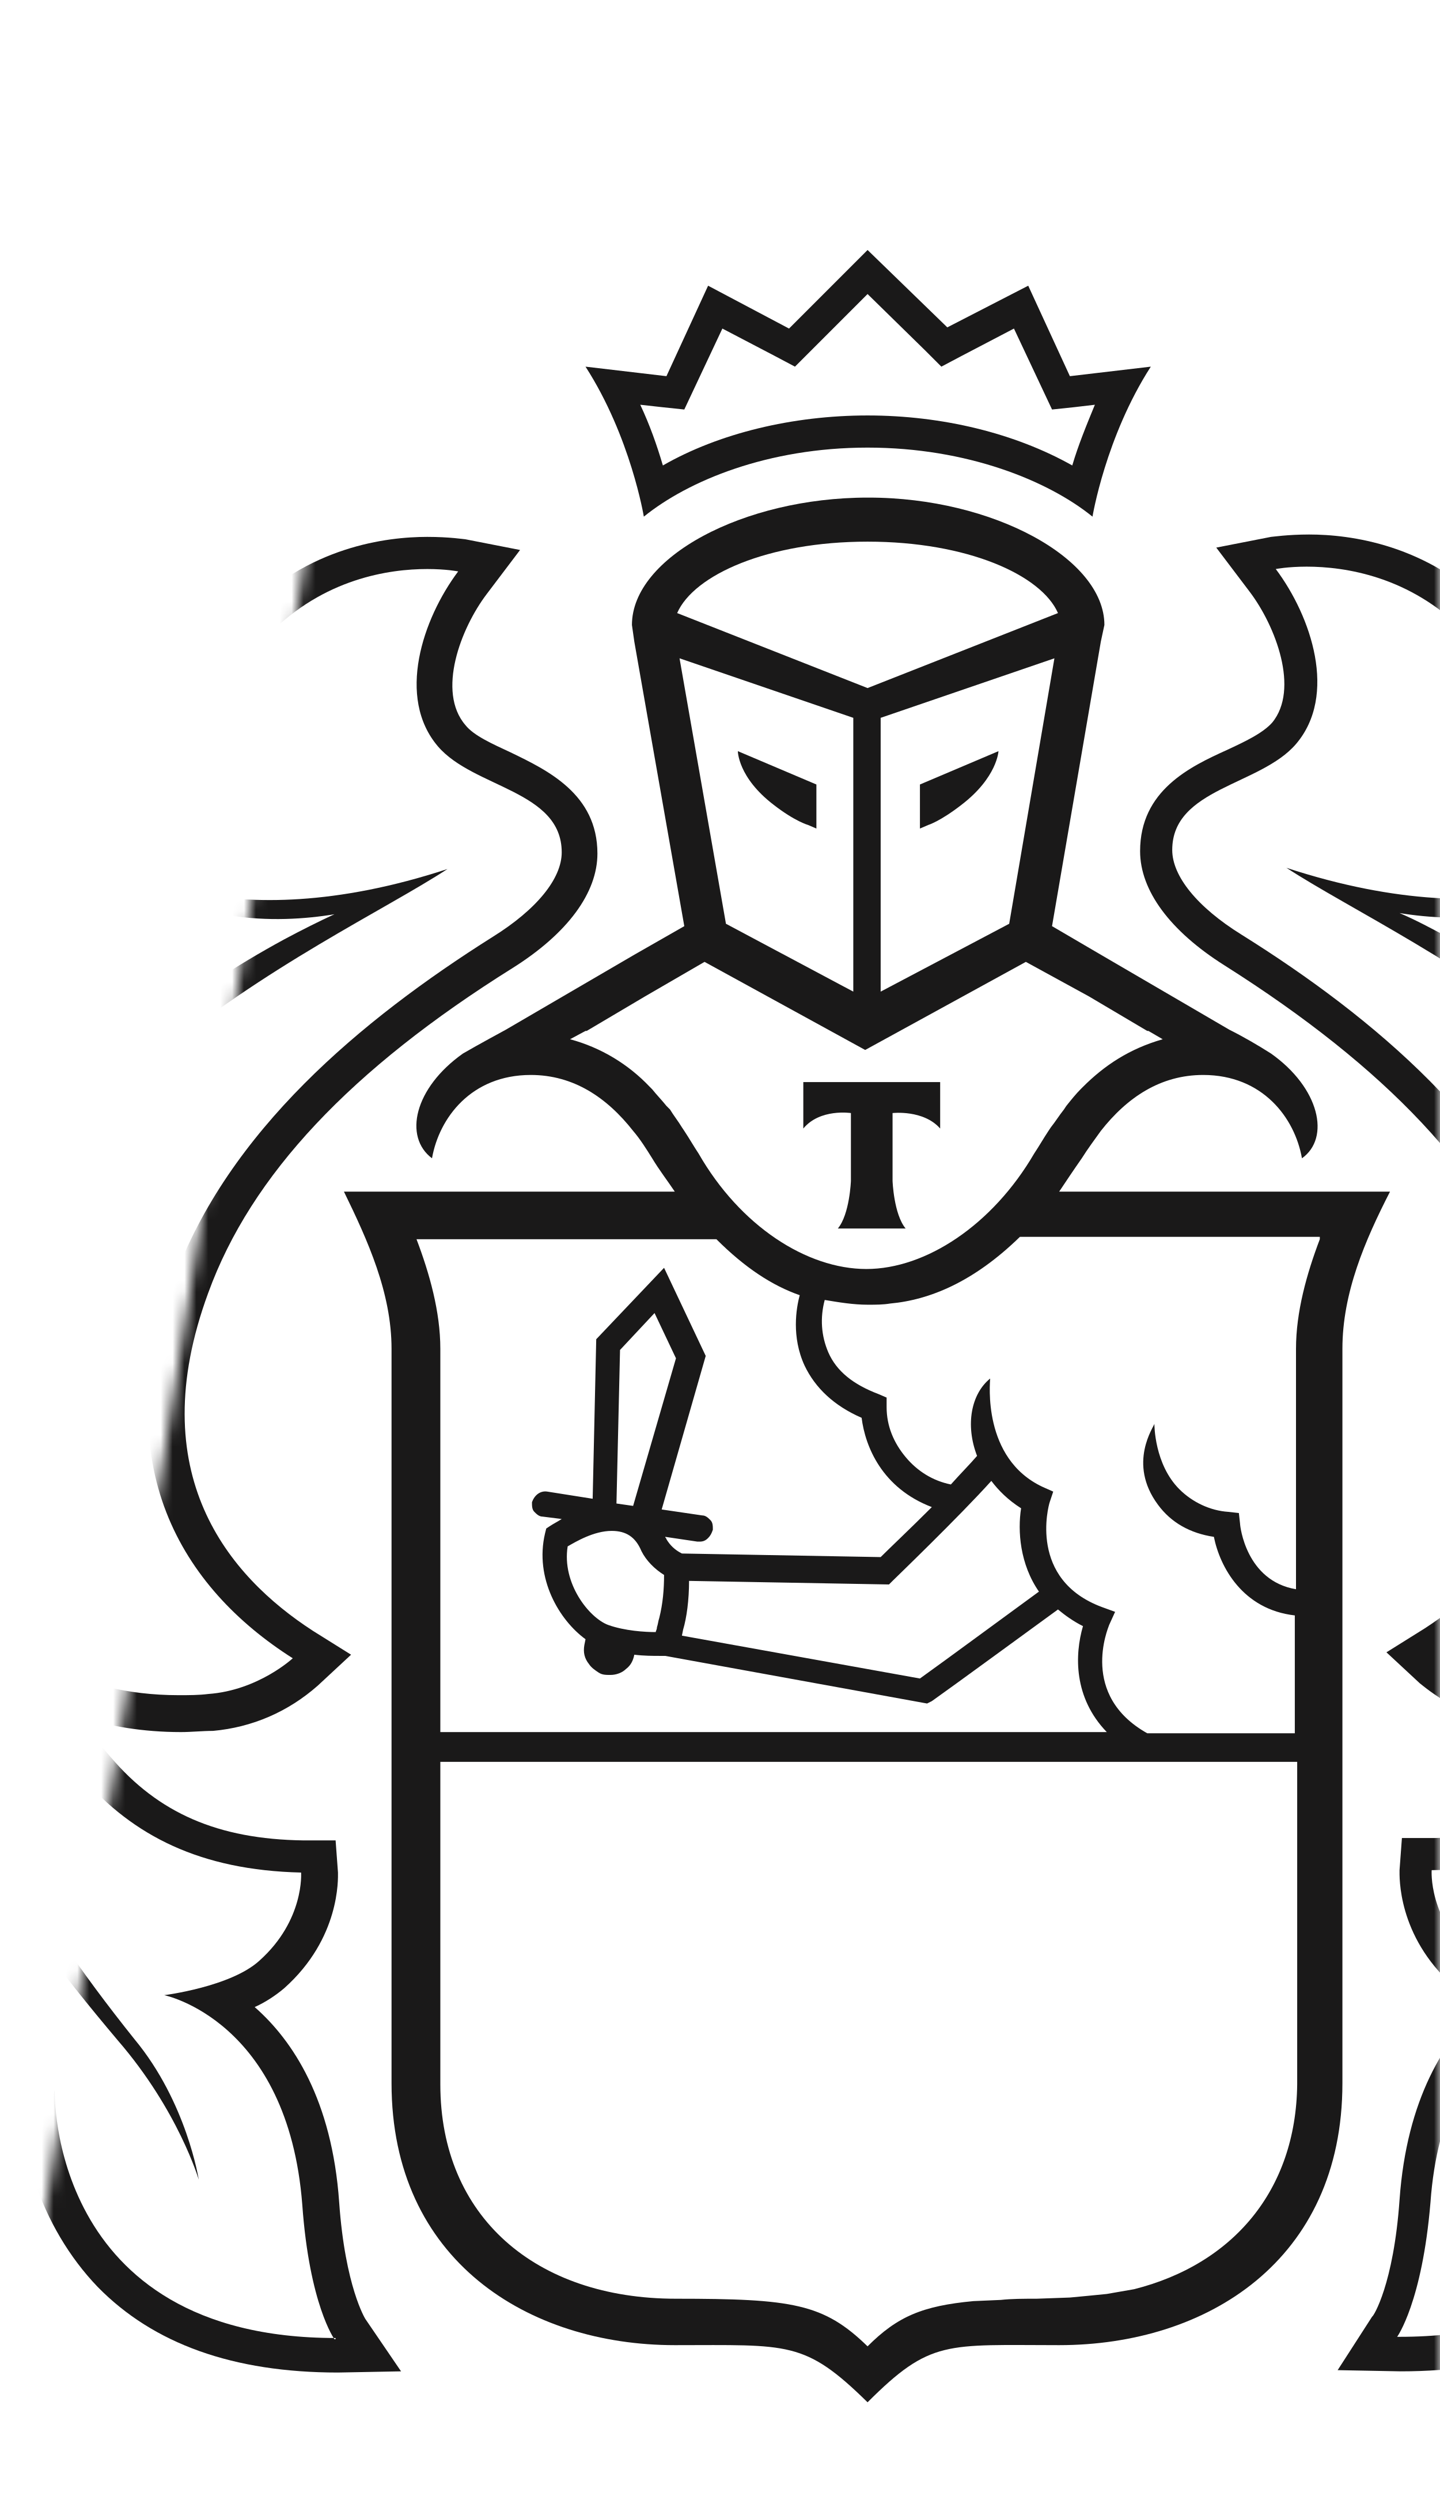 <svg width="121" height="210" viewBox="0 0 121 210" fill="none" xmlns="http://www.w3.org/2000/svg">
<mask id="mask0" mask-type="alpha" maskUnits="userSpaceOnUse" x="0" y="0" width="121" height="210">
<path d="M33 0H116C118.761 0 121 2.239 121 5V205C121 207.761 118.761 210 116 210H0L33 0Z" fill="url(#paint0_linear)"/>
</mask>
<g mask="url(#mask0)">
<path fill-rule="evenodd" clip-rule="evenodd" d="M55.6 34.2L57.5 34.4L58.3 32.7L60.7 27.6L65.1 29.9L66.8 30.8L72.9 24.7L77.7 29.4L79.1 30.8L80.8 29.9L85.2 27.6L87.6 32.7L88.4 34.4L90.3 34.2L92 34C91.3 35.7 90.6 37.4 90.1 39.1C85.3 36.4 79.2 34.9 72.9 34.9C66.6 34.9 60.4 36.4 55.7 39.1C55.2 37.4 54.6 35.7 53.8 34L55.6 34.2ZM72.9 37.6C81.3 37.6 88.1 40.4 91.8 43.4C91.8 43.4 92.9 36.7 96.7 30.8L89.9 31.6L86.4 24L79.6 27.5L72.9 21L66.3 27.6L59.5 24L56 31.6L49.2 30.8C53 36.7 54.1 43.4 54.1 43.4C57.8 40.4 64.5 37.6 72.9 37.6ZM179.8 150C179.8 150 176.9 155.1 170.1 155.1H170C161.9 155 158.6 150.1 158.6 150.1C158.6 150.1 159.1 156.5 156.2 165.2C152.7 175.7 156.2 183.1 156.2 183.1C156.2 183.1 154.3 183.6 152.1 183.6C151.3 183.6 150.4 183.5 149.6 183.3C142.8 181.7 141.2 175.5 141.2 175.5C141.2 175.5 141.8 196.3 117.6 196.3H117.4C117.4 196.3 119.5 193.4 120.2 185C121.3 169.6 131.8 167.4 131.8 167.4C131.8 167.4 126.2 166.7 123.8 164.5C120 161.1 120.3 157.1 120.3 157.1C128.8 157 134.4 154.1 138.7 149.1C141.4 145.9 143.3 142.1 144.1 138C144.1 138 139.5 142.2 130.7 142.2C129.9 142.2 129.1 142.2 128.2 142.1C124 141.8 121.1 139.1 121.1 139.1C130.3 133.2 136.8 122.8 131.1 107.3C126.5 94.8 115.5 85.5 104.3 78.5C100.6 76.2 98.5 73.6 98.5 71.4C98.5 66.2 105.9 66 108.9 62.5C112.4 58.4 110.2 51.8 107.2 47.8C107.2 47.8 108.2 47.6 109.8 47.6C113 47.6 118.5 48.4 123.1 53.1C129.1 59.4 126.6 66.2 126.6 66.2L128.2 66.5C129.2 66.7 130.1 66.7 131.1 66.8H131.8C140.6 66.8 144.5 57.6 144.5 57.6C144.5 57.6 153.8 69.1 140.1 78.1C137.7 79.6 136.7 81.1 137 82.6L137.2 83.6L138.2 83.8C148.2 86.5 153.2 93.4 159.4 101.2C168.8 113.1 182 113.5 183.6 113.5H183.8C183.8 113.5 180.8 123.1 171.9 123.1C171.8 123.1 171.6 123.1 171.5 123.1C167.4 123 165.3 121.4 165.3 121.4C165.3 121.4 163.7 143.3 179.8 150ZM171.9 126.2C182.8 126.2 186.5 115.1 186.6 114.6L187.8 110.7L183.7 110.8C182.3 110.8 170.2 110.5 161.7 99.6L160.9 98.6C155.3 91.5 150 84.7 140.6 81.7C141 81.4 141.4 81.1 141.8 80.8C146.8 77.5 149.7 73.5 150.5 68.8C151.6 61.8 147.1 56.2 146.9 56L143.9 52.2L142 56.7C141.9 57 138.7 64.1 132 64.1H131.5C131.1 64.1 130.6 64.1 130.2 64C130.4 60.8 129.9 55.9 125.4 51.3C120 45.7 113.4 44.9 110 44.9C108.2 44.9 106.9 45.1 106.8 45.1L102.2 46L105 49.7C107.2 52.6 109.2 57.9 106.9 60.7C106.1 61.6 104.6 62.3 103.1 63C100 64.4 95.8 66.4 95.8 71.5C95.8 74.8 98.3 78.2 102.9 81.1C116.5 89.7 124.9 98.6 128.5 108.4C134.1 123.6 126.8 132.2 119.7 136.8L116.5 138.8L119.3 141.4C119.7 141.7 123.1 144.7 128.1 145.2C129.1 145.3 130 145.3 130.8 145.3C134 145.3 136.8 144.8 139 144.1C138.3 145.3 137.6 146.4 136.7 147.4C132.6 152.1 127.7 154.3 120.5 154.4H117.8L117.6 157.1C117.6 157.6 117.4 162.6 122.1 166.8C122.8 167.5 123.7 168 124.6 168.4C121.4 171.3 118.2 176.3 117.6 184.8C117.1 191.9 115.4 194.6 115.3 194.6L112.4 199.1L117.7 199.2C126.5 199.2 133.2 196.8 137.9 192C140.3 189.5 142.1 186.4 143.2 183.1C145.8 185.3 149.1 186.5 152.5 186.5C155 186.5 157.1 186 157.3 185.9L160.7 185L159.2 181.8C159.1 181.5 156.3 175.2 159.3 166.1C160.4 162.8 161.2 159.4 161.6 155.9C163.7 157 166.6 157.9 170.3 158C178.7 158 182.4 151.7 182.6 151.4L184.3 148.5L181.2 147.2C171.2 143 168.9 131.8 168.5 125.8C169.4 126 170.4 126.1 171.6 126.2H171.9Z" fill="#1A1919"/>
<path fill-rule="evenodd" clip-rule="evenodd" d="M159.6 78.7C161.6 78.7 164 79.4 166.2 81.7C173.2 88.8 179.8 89.2 179.8 89.2C178.6 91.8 175.2 94.2 171.6 94.2C170.8 94.2 169.9 94.1 169.1 93.8C164.3 92.2 162.5 84.9 154 80.4C154.1 80.3 156.5 78.7 159.6 78.7ZM152.7 82.9C156.8 85.1 159.1 88 161.2 90.6C163.2 93.1 165.2 95.5 168.2 96.6C169.3 97 170.4 97.1 171.6 97.1C176.1 97.1 180.7 94.3 182.5 90.4L184.2 86.5L180 86.2C179.8 86.2 174.4 85.7 168.3 79.5C165.8 77 162.8 75.6 159.6 75.6C155.6 75.6 152.7 77.6 152.4 77.8L148.5 80.5L152.7 82.9ZM154.6 121.5V121.6C152.1 101.8 137.8 87.5 121.8 78.8C120.3 78 119 77.3 117.6 76.7C122.5 77.5 130.3 77.5 136.3 72.3C136.3 72.3 127 79.1 108.1 72.9C113.3 76.3 123.5 81.1 132.8 88.9C156 109.4 139.4 129.3 139.4 129.3C147.8 120.6 148.1 111.2 145.6 103.6C150 110.9 152.8 119.8 152.4 130.8C151.8 146.5 143.1 160.1 134 171.1C129.6 176.4 128.7 182.9 128.7 182.9C128.7 182.9 130.5 177.2 135.5 171.2C145.2 159.8 153.6 147.9 154.6 130.8C155.6 133.9 159.8 142.5 166.3 145.8C166.6 146 158.3 141 154.6 121.5ZM28.2 196.4C4 196.4 4.6 175.6 4.6 175.6C4.6 175.6 2.9 181.8 -3.8 183.4C-4.6 183.6 -5.5 183.7 -6.3 183.7C-8.5 183.7 -10.4 183.2 -10.4 183.2C-10.4 183.2 -6.9 175.7 -10.4 165.3C-13.3 156.6 -12.8 150.2 -12.8 150.2C-12.8 150.2 -16.1 155.1 -24.2 155.2H-24.3C-31 155.2 -34 150.1 -34 150.1C-17.9 143.4 -19.4 121.7 -19.4 121.7C-19.4 121.7 -21.5 123.3 -25.6 123.4H-26C-35 123.3 -38 113.8 -38 113.8H-37.8C-36.2 113.8 -22.9 113.4 -13.6 101.5C-7.4 93.7 -2.4 86.8 7.6 84.1L8.6 83.9L8.8 82.9C9.1 81.4 8 79.9 5.7 78.4C-8.1 69.4 1.3 57.9 1.3 57.9C1.3 57.9 5.2 67 14 67H14.6C15.6 66.9 16.6 66.9 17.5 66.7L19.1 66.4C19.1 66.4 16.6 59.6 22.6 53.3C27.2 48.6 32.7 47.8 35.9 47.8C37.5 47.8 38.5 48 38.5 48C35.5 52 33.3 58.6 36.8 62.7C39.8 66.2 47.2 66.4 47.2 71.6C47.2 73.8 45.1 76.4 41.4 78.7C30.3 85.7 19.2 95 14.6 107.5C8.9 123.1 15.3 133.4 24.6 139.3C24.6 139.3 21.7 142 17.5 142.3C16.7 142.4 15.9 142.4 15 142.4C6.1 142.4 1.6 138.2 1.6 138.2C1.6 138.2 2.4 143.9 6.9 149.3C11.2 154.2 16.8 157.1 25.3 157.3C25.3 157.3 25.6 161.3 21.8 164.7C19.4 166.9 13.8 167.6 13.8 167.6C13.8 167.6 24.2 169.7 25.4 185.2C26 193.6 28.1 196.5 28.1 196.5H28.2V196.4ZM30.7 194.8C30.7 194.8 29 192.1 28.5 185C27.9 176.4 24.6 171.4 21.4 168.6C22.3 168.2 23.2 167.6 23.9 167C28.6 162.8 28.4 157.8 28.4 157.3L28.2 154.6H25.5C18.3 154.5 13.3 152.3 9.3 147.6C8.4 146.6 7.6 145.5 7 144.3C9.2 145 12 145.5 15.2 145.5C16.1 145.5 17 145.4 17.9 145.4C21.2 145.1 24.2 143.8 26.7 141.6L29.5 139L26.3 137C19.2 132.4 11.9 123.8 17.5 108.6C21.1 98.7 29.5 89.8 43.1 81.3C47.7 78.4 50.2 75 50.2 71.7C50.2 66.7 46 64.7 42.9 63.2C41.4 62.5 39.8 61.8 39.1 60.9C36.7 58.1 38.7 52.8 40.9 49.9L43.7 46.2L39.1 45.3C39 45.3 37.8 45.1 35.9 45.1C32.5 45.1 25.9 45.9 20.5 51.5C16 56.1 15.4 61.1 15.7 64.2C15.3 64.2 14.8 64.3 14.4 64.3H14C7.3 64.3 4.1 57.2 4 56.9L2 52.2L-1 56C-1.2 56.2 -5.7 61.8 -4.6 68.8C-3.9 73.5 -1 77.5 4.1 80.8C4.6 81.2 5 81.5 5.3 81.7C-4.2 84.8 -9.4 91.5 -15 98.6L-15.8 99.6C-24.3 110.5 -36.4 110.8 -37.8 110.8L-42 110.7L-40.7 114.6C-40.6 115.1 -37 126.2 -26 126.2H-25.5C-24.3 126.2 -23.3 126 -22.4 125.8C-22.8 131.9 -25.1 143.1 -35.1 147.2L-38.2 148.5L-36.5 151.4C-35.2 153.4 -33.3 155.1 -31.2 156.3C-29 157.4 -26.6 158 -24.2 158C-21.2 158 -18.2 157.3 -15.5 156C-15.2 158.7 -14.5 162.3 -13.2 166.2C-10.1 175.3 -13 181.7 -13.1 181.9L-14.6 185.1L-11.2 186C-11 186.1 -8.9 186.6 -6.4 186.6C-3 186.6 0.3 185.4 2.9 183.2C4 186.5 5.8 189.6 8.2 192.1C12.9 196.9 19.6 199.3 28.4 199.3L33.7 199.2L30.7 194.8Z" fill="#1A1919"/>
<path fill-rule="evenodd" clip-rule="evenodd" d="M-20.4 81.7C-18.2 79.4 -15.8 78.7 -13.7 78.7C-10.6 78.7 -8.2 80.4 -8.2 80.4C-16.7 84.9 -18.4 92.2 -23.3 93.8C-24.1 94.1 -24.9 94.2 -25.8 94.2C-29.4 94.2 -32.8 91.9 -34 89.3C-34 89.2 -27.5 88.8 -20.4 81.7ZM-25.8 97.1C-24.6 97.1 -23.5 96.9 -22.4 96.6C-19.4 95.6 -17.4 93.2 -15.4 90.6C-13.3 88 -11 85.1 -6.9 82.9L-2.7 80.6L-6.6 77.9C-6.9 77.7 -9.8 75.7 -13.8 75.7C-17 75.7 -20.1 77 -22.5 79.6C-28.5 85.8 -34 86.3 -34.2 86.3L-38.4 86.5L-36.7 90.4C-34.9 94.3 -30.3 97.1 -25.8 97.1ZM-6.8 130.9C-7.2 119.9 -4.4 111 -2.28882e-05 103.7C-2.5 111.3 -2.1 120.7 6.3 129.4C6.3 129.4 -10.3 109.4 12.9 89C22.2 81.2 32.4 76.4 37.6 73C18.7 79.2 9.4 72.4 9.4 72.4C15.4 77.7 23.3 77.6 28.1 76.8C26.8 77.4 25.4 78.1 23.9 78.9C7.9 87.6 -6.4 101.9 -8.9 121.7V121.6C-12.6 141 -20.9 146 -20.9 146C-14.3 142.7 -10.2 134.1 -9.2 131C-8.1 148.1 0.2 159.9 9.9 171.4C15 177.3 16.7 183.1 16.7 183.1C16.7 183.1 15.7 176.6 11.3 171.3C2.5 160.3 -6.1 146.7 -6.8 130.9ZM67.5 90.9V94.8C68.9 93.1 71.5 93.5 71.5 93.5V99.2C71.5 99.2 71.4 102 70.4 103.2H76.1C75.1 102 75 99.2 75 99.2V93.5C75 93.5 77.6 93.2 79 94.8V90.9H67.5ZM65 67.6C66.8 69 67.9 69.3 67.9 69.3L68.6 69.6V65.9L62 63.1C62 63.1 62 65.3 65 67.6ZM80.8 67.6C83.8 65.3 83.9 63.1 83.9 63.1L77.3 65.9V69.6L78 69.3C78 69.3 79 69 80.8 67.6Z" fill="#1A1919"/>
<path fill-rule="evenodd" clip-rule="evenodd" d="M72.9 57.8L56.9 51.5C58.3 48.3 64.5 45.5 72.9 45.5C81.3 45.5 87.5 48.3 88.9 51.5L72.9 57.8ZM84.8 77.6L74 83.3V60.3L88.6 55.3L84.8 77.6ZM91.5 83.7L96.4 86.6H96.5L97.7 87.3C94.9 88.1 92.8 89.5 91 91.3L90.8 91.5C90.4 91.9 90 92.4 89.6 92.9L89.4 93.2C89 93.7 88.7 94.2 88.3 94.7L88.1 95C87.7 95.6 87.3 96.3 86.9 96.9C83.4 102.9 77.8 106.6 72.8 106.6C67.8 106.6 62.2 103 58.7 96.9C58.3 96.3 57.9 95.6 57.5 95L57.3 94.7C57 94.2 56.6 93.7 56.3 93.2C56.2 93.1 56.1 93 56 92.9C55.6 92.4 55.2 92 54.8 91.5C54.7 91.4 54.7 91.4 54.6 91.3C52.8 89.4 50.5 88 47.9 87.3L49.2 86.6H49.3L54.2 83.7L59.2 80.8L72.7 88.2L86.2 80.8L91.5 83.7ZM110.9 104.1C109.8 107 108.9 110.2 108.9 113.3V133.5C104.7 132.8 104.2 128.2 104.2 128L104.1 127.1L103.2 127C101.7 126.9 100.2 126.2 99.1 125.1C97 123 97 119.7 97 119.6C97 119.8 94.7 122.9 97.3 126.4C98.4 127.9 100 128.8 102 129.1C102.5 131.6 104.4 135.2 108.8 135.7V145.6H96.4C90.7 142.4 93.1 136.8 93.2 136.5L93.7 135.4L92.6 135C86.4 132.7 88.1 126.5 88.2 126.2L88.5 125.3L87.6 124.9C82.5 122.5 83.2 116.1 83.2 115.8C81.6 117.1 81.1 119.7 82.1 122.3C81.5 123 80.7 123.8 79.9 124.7C78.4 124.4 77.1 123.6 76.1 122.4C75.1 121.2 74.5 119.8 74.5 118.2V117.4L73.8 117.1C71.7 116.3 70.3 115.2 69.6 113.6C69 112.2 68.9 110.7 69.3 109.2C70.5 109.4 71.7 109.6 72.9 109.6H73C73.6 109.6 74.2 109.6 74.8 109.5C78.1 109.2 81.8 107.7 85.7 103.9H110.9V104.1ZM95.3 192.3L93 192.7C92 192.8 91 192.9 89.9 193L87.1 193.1C86 193.1 85 193.1 84.1 193.2L81.8 193.3C77.5 193.7 75.4 194.6 72.9 197.1C69.2 193.5 66.6 193.1 56.8 193.1C45 193.1 37 186.2 37 175.1V148H109V175.1C108.9 184 103.6 190.2 95.3 192.3ZM51.8 126.3L52.1 113.4L55 110.3L56.8 114.1L53.2 126.5L51.8 126.3ZM53.9 130.3C54.3 131.1 55 131.8 55.8 132.3C55.8 133.5 55.7 134.7 55.4 135.9C55.3 136.2 55.3 136.4 55.2 136.7C55.2 136.9 55.1 137 55.1 137.1C54.2 137.1 52.5 137 51.1 136.5C49.5 135.9 47.2 133 47.7 129.9C48.4 129.5 49.9 128.6 51.4 128.6C52.6 128.6 53.4 129.1 53.9 130.3ZM87.3 133.7C85.1 135.3 79.4 139.5 77.3 141L57.3 137.4L57.4 136.9C57.7 135.9 57.9 134.4 57.9 132.8L74.7 133.1L75 132.8C75.3 132.5 80.6 127.4 83.3 124.4C83.9 125.2 84.7 126 85.8 126.7C85.5 128.6 85.7 131.4 87.3 133.7ZM60.2 104.1C62.6 106.5 64.9 108 67.2 108.8C66.9 109.9 66.5 112.3 67.6 114.7C68.5 116.6 70.1 118.1 72.4 119.1C72.7 121.5 74.1 125 78.3 126.6C76.5 128.4 74.7 130.1 74 130.8L57.3 130.5C56.7 130.2 56.3 129.8 56 129.3C56 129.2 55.9 129.2 55.9 129.1L58.6 129.5H58.8C59.1 129.5 59.3 129.4 59.5 129.2C59.7 129 59.8 128.8 59.9 128.5C59.9 128.2 59.9 127.9 59.7 127.7C59.5 127.5 59.3 127.3 59 127.3L55.6 126.8L59.3 113.9L55.8 106.5L50.1 112.5L49.8 125.9L46 125.3C45.4 125.2 44.9 125.6 44.7 126.2C44.7 126.5 44.7 126.8 44.9 127C45.1 127.2 45.3 127.4 45.6 127.4L47.2 127.6C46.9 127.8 46.5 128 46.2 128.2L45.9 128.4L45.8 128.8C44.9 132.6 47 136.1 49.2 137.7L49.1 138.2C49 138.8 49.1 139.3 49.5 139.8C49.7 140.1 50 140.3 50.3 140.5C50.6 140.7 50.9 140.7 51.3 140.7C51.8 140.7 52.3 140.5 52.6 140.2C53 139.9 53.2 139.5 53.3 139C54.1 139.1 54.9 139.1 55.4 139.1H55.9L77.9 143.1L78.3 142.9C80 141.7 86.7 136.8 88.9 135.2C89.5 135.7 90.2 136.2 91 136.6C90.3 139 90.2 142.6 93 145.5H37V113.3C37 110.2 36.1 107 35 104.1H60.2ZM57.1 55.3L71.7 60.3V83.3L61 77.6L57.1 55.3ZM92.8 52.5C92.8 46.9 83.4 41.8 73 41.8H72.9C62.5 41.8 53.1 46.8 53.1 52.5L53.3 53.9L57.5 77.8L53.3 80.2L42.5 86.5C42.5 86.5 40.1 87.8 38.9 88.5C34.8 91.4 33.9 95.5 36.3 97.3C36.9 93.9 39.6 90.3 44.6 90.3C48.2 90.3 51 92.2 53.2 95C53.8 95.7 54.3 96.5 54.8 97.3C55.4 98.3 56.1 99.2 56.7 100.1H28.9C30.9 104.2 32.9 108.6 32.9 113.3V175C32.9 189.9 44.4 197 56.7 197C66.3 197 67.6 196.6 72.9 201.8C78.2 196.5 79.5 197 89 197C101.4 197 112.8 189.9 112.8 175V113.3C112.8 108.6 114.7 104.2 116.8 100.1H89C89.6 99.2 90.2 98.3 90.9 97.3C91.4 96.5 92 95.7 92.5 95C94.7 92.2 97.5 90.3 101.1 90.3C106.1 90.3 108.8 93.9 109.4 97.3C111.8 95.6 110.9 91.4 106.8 88.5C105.7 87.8 104.5 87.1 103.3 86.5L92.5 80.2L88.4 77.8L92.5 53.9L92.8 52.5Z" fill="#1A1919"/>
</g>
<defs>
<linearGradient id="paint0_linear" x1="60.5" y1="0" x2="60.5" y2="210" gradientUnits="userSpaceOnUse">
<stop stop-color="#E4E5E5"/>
<stop offset="1" stop-color="#BEC1C2"/>
</linearGradient>
</defs>
</svg>
